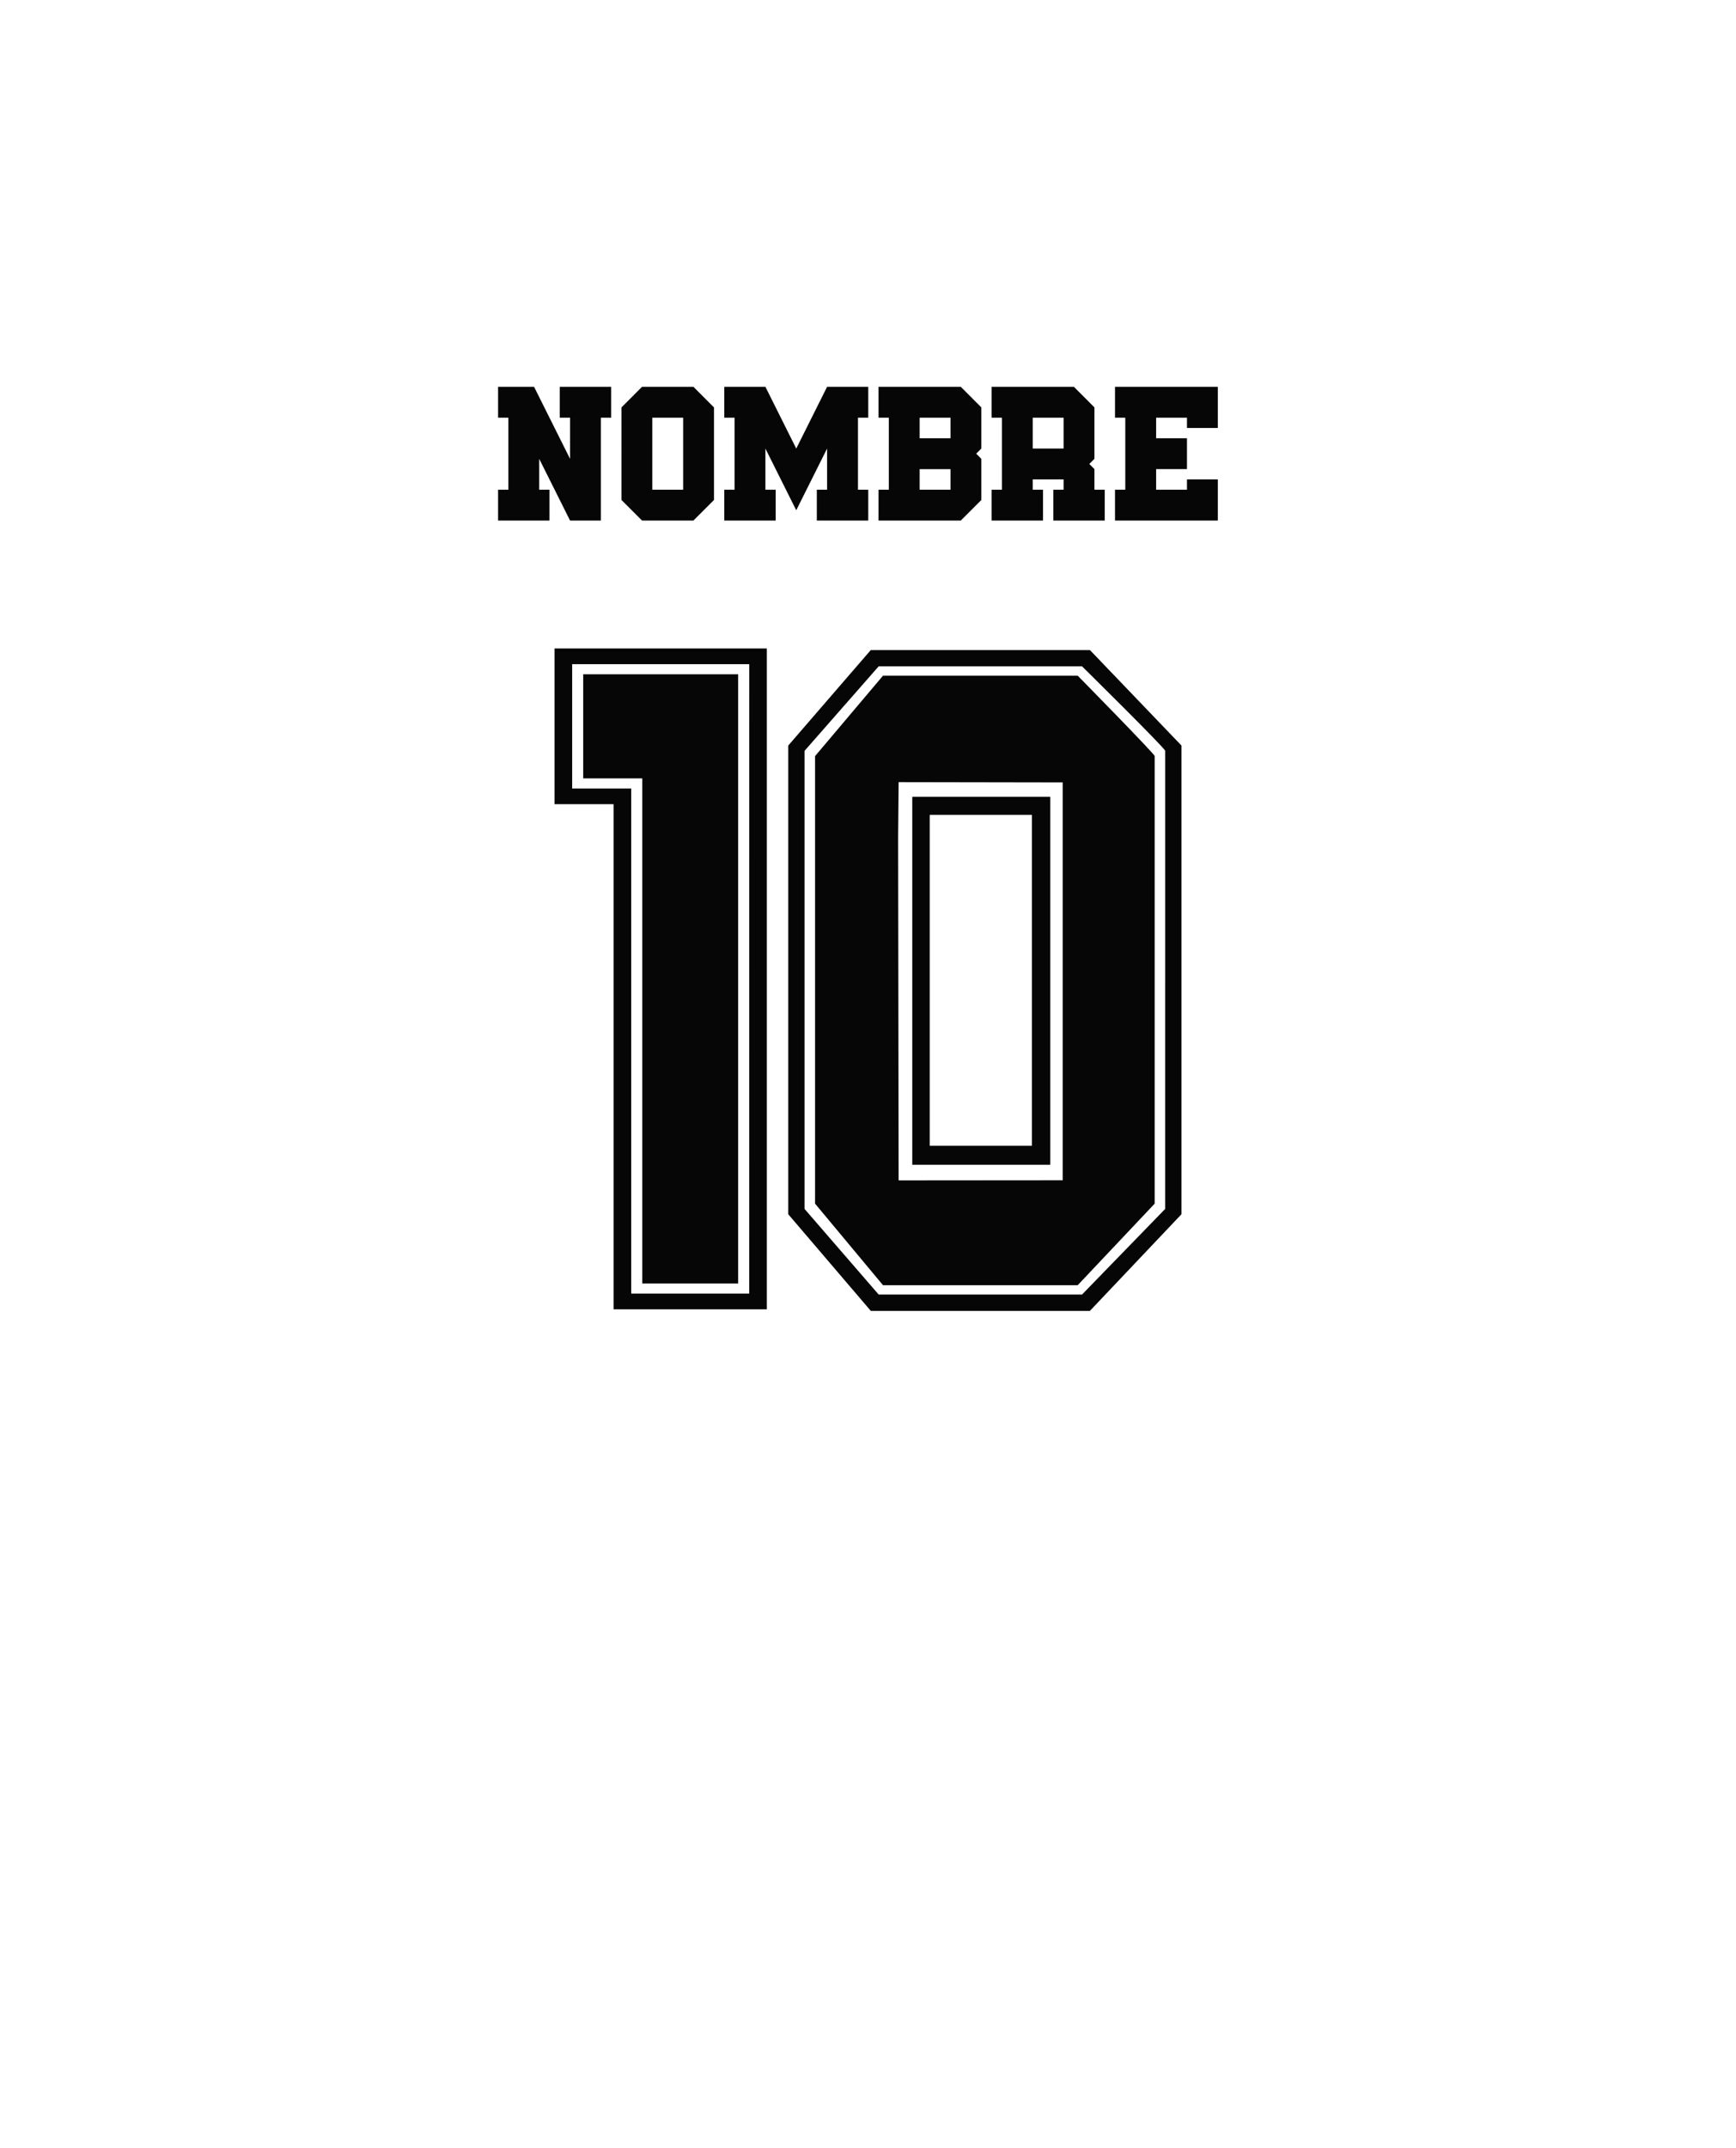 <svg xmlns="http://www.w3.org/2000/svg" width="272.686" height="337.292"><switch><g><g fill-rule="evenodd" clip-rule="evenodd" fill="#060606"><path d="M78.237 81.732v-4.844h1.616V65.582h-1.616v-4.85h5.651l5.654 11.311v-6.461h-1.615v-4.85h8.075v4.85h-1.614v16.15h-4.846l-4.845-9.689v4.845h1.616v4.844zM100.848 81.732l-3.23-3.23V63.968l3.23-3.235h8.074l3.23 3.235v14.534l-3.23 3.23h-8.074zm6.459-4.844V65.582h-4.845v11.306h4.845zM113.768 81.732v-4.844h1.615V65.582h-1.615v-4.85h6.46l4.844 9.696 4.846-9.696h6.465v4.85h-1.615v11.306h1.615v4.844h-8.08v-4.844h1.615v-6.46l-4.846 9.689-4.844-9.689v6.46h1.615v4.844zM137.997 81.732v-4.845h1.615V65.582h-1.615v-4.85h12.92l3.23 3.235v6.46h-.006l-.8.805.806.811v6.459l-3.23 3.23h-12.92zm11.305-12.919v-3.23h-4.845v3.23h4.845zm0 8.075v-3.23h-4.845v3.23h4.845zM155.762 81.732v-4.845h1.615V65.582h-1.615v-4.85h12.92l3.23 3.235v8.075h-.006l-.8.81.806.805v3.23h1.615v4.845h-8.076v-4.845h1.615v-1.615h-4.845v1.615h1.615v4.845h-8.074zm11.304-11.304v-4.846h-4.845v4.846h4.845zM175.142 81.732v-4.844h1.615V65.582h-1.615v-4.85h16.15v6.465h-4.846v-1.615h-4.844v3.231h4.844v4.844h-4.844v3.231h4.844v-1.616h4.846v6.46z"/></g><g fill="#060606"><path d="M171.2 102.062h-34.419l-12.965 14.999v73.586l12.965 15.173H171.2l14.382-15.173V117.06L171.2 102.062zm11.821 87.753l-13.059 13.442h-31.943l-11.642-13.442V117.89l11.642-13.268h31.943s13.06 12.865 13.06 13.268l-.001 71.925z"/><path d="M138.699 106.088l-10.673 12.632v70.265l10.673 12.806h30.582l12.091-12.806V118.72c.33 0-12.091-12.632-12.091-12.632h-30.582zm28.224 79.223l-25.772.021-.077-53.792.078-8.735 25.771.044v62.462z"/><path d="M143.297 125.106v57.778h21.678v-57.778h-21.678zm18.797 54.792h-16.057v-51.954h16.057v51.954zM100.882 201.525h15.065v-95.66H91.608v16.351h9.274z"/><path d="M87.104 101.817v24.446h9.273v79.31h24.076V101.817H87.104zm30.579 101.293H99.146V123.8h-9.273v-19.52h27.82l-.01 98.83z"/></g></g></switch></svg>